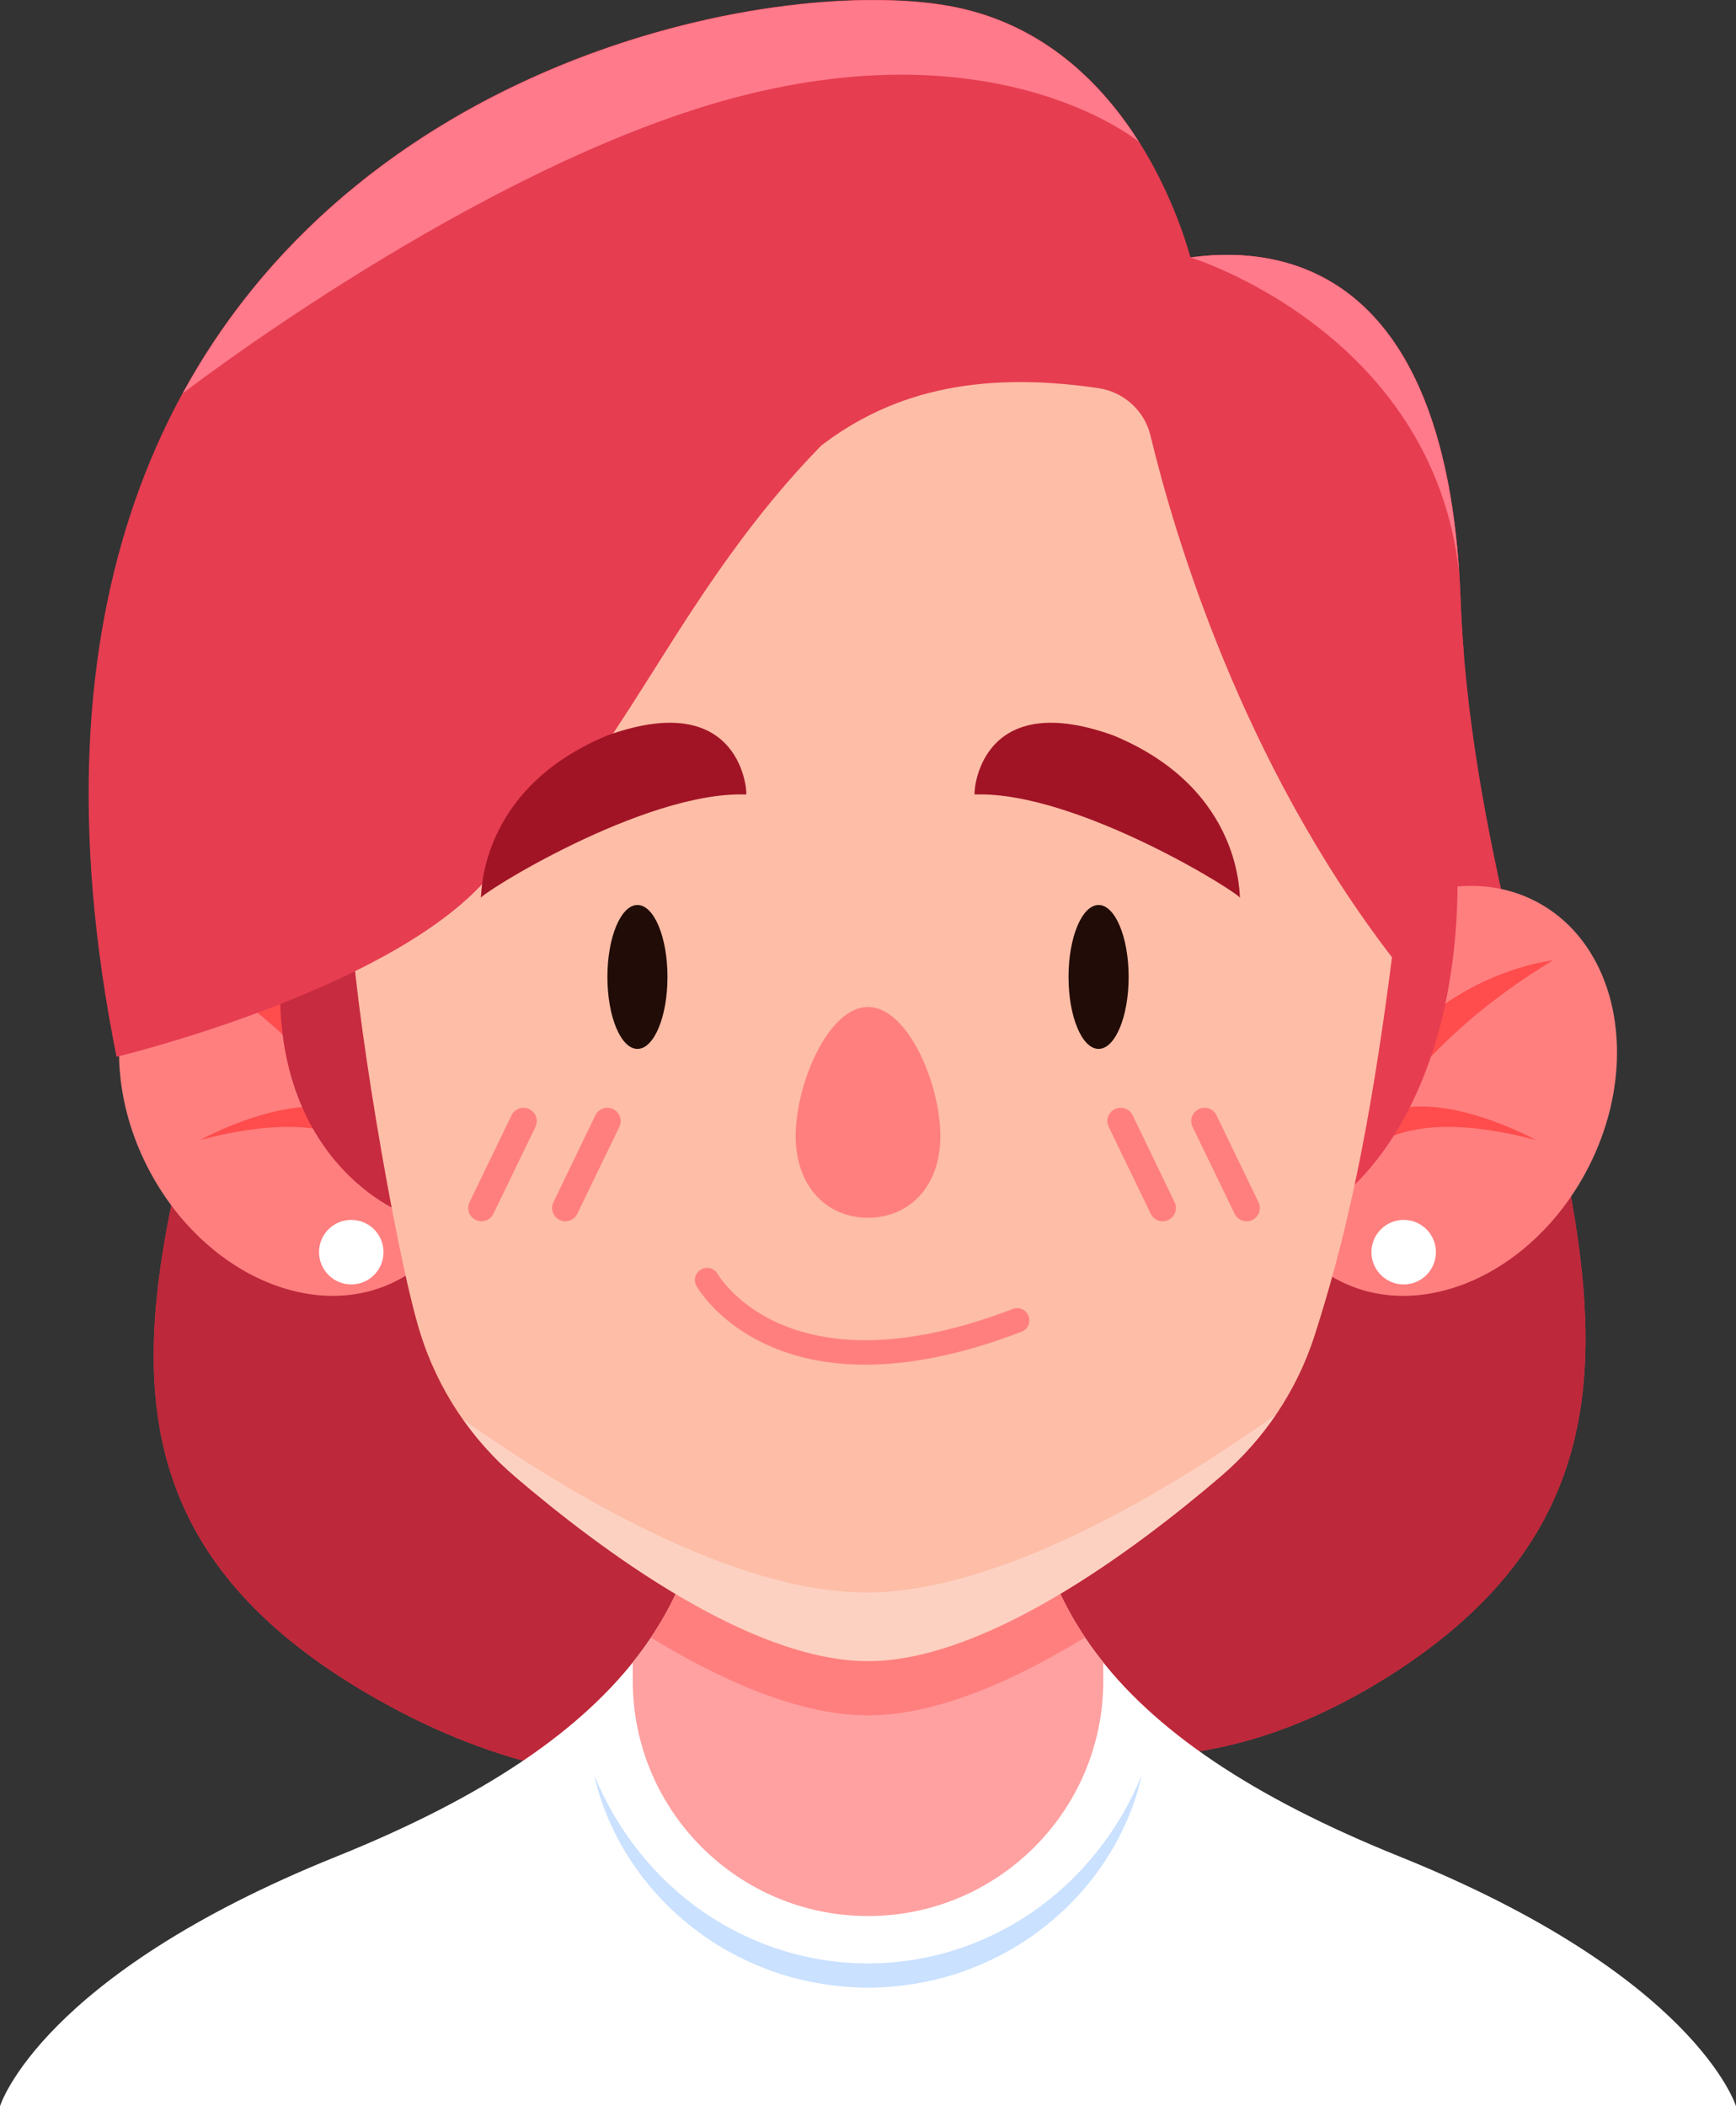 <svg viewBox="0 0 37.481 45.463"
  xmlns="http://www.w3.org/2000/svg"
  xmlns:xlink="http://www.w3.org/1999/xlink">
  <rect x="0" y="0" width="37.481" height="45.463" fill="#333333" stroke="none"/>
  <g transform="translate(12.013 112.02)">
    <path d="M19.521-99.092c-.386-10.197-7.461-6.927-7.461-6.927l-9.283.008s-7.989-3.322-8.425 7.035c-.435 10.357-7.553 18.203 1.599 23.53 5.152 2.999 9.43 1.816 12.185.209 2.431 1.298 5.89 1.95 9.97-.69 8.103-5.245 1.801-12.967 1.415-23.165" fill="#e63d51"/>
    <path d="M-7.715-88.506c-1.408 5.351-2.097 9.704 3.666 13.06 5.152 2.999 9.43 1.816 12.185.209 2.431 1.298 5.89 1.95 9.97-.69 5.013-3.244 4.512-7.439 3.31-12.579z" fill="#bd283a"/>
    <path d="M18.209-71.946c-6.401-2.576-8.508-5.775-7.962-10.381H3.209c.546 4.605-1.561 7.805-7.962 10.381-6.401 2.577-7.26 5.387-7.26 5.387h37.481s-.859-2.81-7.26-5.387" fill="#fff"/>
    <path d="M.818-73.699c.497 1.21 1.328 2.245 2.372 2.959 1.04.714 2.286 1.104 3.537 1.098 1.251.005 2.496-.384 3.536-1.098 1.043-.714 1.875-1.746 2.373-2.957-.287 1.282-1.062 2.467-2.129 3.289-.531.418-1.138.736-1.779.96-.642.218-1.321.327-2.001.332-.681-.007-1.36-.114-2.002-.333-.641-.225-1.248-.543-1.778-.962-1.067-.823-1.841-2.008-2.129-3.288" fill="#cae1ff"/>
    <path d="M6.729-70.663c2.804 0 5.079-2.275 5.079-5.081v-.394c-1.404-1.753-1.847-3.779-1.561-6.19H3.209c.285 2.412-.158 4.437-1.561 6.19v.394c0 2.806 2.274 5.081 5.081 5.081" fill="#ffa1a1"/>
    <path d="M6.729-74.994c1.464 0 3.139-.737 4.687-1.684-1.09-1.626-1.425-3.481-1.169-5.65H3.209c.256 2.17-.079 4.027-1.17 5.654 1.548.945 3.223 1.68 4.689 1.68M-2.321-90.167c1.18 2.256.685 4.844-1.104 5.779-1.79.936-4.197-.135-5.377-2.391-1.18-2.257-.685-4.845 1.104-5.781 1.79-.936 4.197.135 5.377 2.392" fill="#ff7f7f"/>
    <path d="M-3.356-85.859c-.007-.091-.025-.171-.034-.26.014.065.022.119.026.161-.011-.459-.079-.835-.194-1.13-.933-3.82-4.503-4.204-4.503-4.204 1.809 1.091 2.938 2.296 3.638 3.295-1.284-.522-3.269.584-3.269.584 2.355-.624 3.426-.107 3.918.493.324.645.419 1.061.419 1.061" fill="#ff4c4c"/>
    <path d="M15.777-90.167c-1.18 2.256-.685 4.844 1.104 5.779 1.79.936 4.197-.135 5.377-2.391 1.18-2.257.685-4.845-1.104-5.781-1.79-.936-4.197.135-5.377 2.392" fill="#ff7f7f"/>
    <path d="M16.812-85.859c.008-.091.025-.171.034-.26-.014.065-.022.119-.026.161.011-.459.079-.835.194-1.13.933-3.82 4.503-4.204 4.503-4.204-1.809 1.091-2.938 2.296-3.638 3.295 1.284-.522 3.269.584 3.269.584-2.355-.624-3.426-.107-3.918.493-.324.645-.419 1.061-.419 1.061" fill="#ff4c4c"/>
    <path d="M-3.733-84.993c0 .384-.311.697-.696.697-.384 0-.696-.313-.696-.697s.311-.696.696-.696c.384 0 .696.311.696.696M18.989-84.993c0 .384-.311.697-.696.697-.384 0-.696-.313-.696-.697s.311-.696.696-.696c.384 0 .696.311.696.696" fill="#fff"/>
    <path d="M16.846-86.119s3.382-2.206 2.449-9.302l-4.107 1.892z" fill="#e63d51"/>
    <path d="M-3.356-85.859s-3.839-1.498-2.206-7.497l2.206-1.694 1.443 7.559z" fill="#c72b3f"/>
    <path d="M3.432-103.79c-4.146 0-7.519 3.338-7.563 7.483l-.299 4.067c0 1.541.951 7.279 1.494 9.007.378 1.198 1.082 2.265 2.037 3.081 1.838 1.572 5.077 3.988 7.627 3.988 2.547 0 5.786-2.421 7.623-3.994.948-.813 1.651-1.874 2.029-3.065.547-1.727 1.28-4.327 1.913-10.313l-.751-3.175c-.404-1.705-1.215-3.284-2.374-4.598-1.002-1.137-2.471-2.481-4.59-2.481z" fill="#fdbda6"/>
    <g>
      <path d="M6.69-77.647c-2.865 0-6.459-2.155-8.691-3.721.317.445.684.853 1.102 1.211 1.838 1.572 5.077 3.987 7.626 3.987 2.548 0 5.788-2.42 7.623-3.992.453-.389.847-.834 1.18-1.32-2.215 1.571-5.91 3.835-8.84 3.835" fill="#fdd1c2"/>
      <path d="M14.761-92.633c.084-.048-3.51-2.319-5.73-2.238-.028.037.044-2.334 2.989-1.277 2.853 1.175 2.716 3.548 2.741 3.515" fill="#a11426"/>
      <path d="M8.29-87.499c0 1.12-.7 1.764-1.563 1.764-.861 0-1.561-.644-1.561-1.764 0-1.12.7-2.785 1.561-2.785.863 0 1.563 1.665 1.563 2.785" fill="#ff7f7f"/>
      <path d="M12.355-90.933c0 .857-.291 1.553-.649 1.553s-.649-.696-.649-1.553c0-.857.291-1.553.649-1.553s.649.696.649 1.553M1.101-90.933c0 .857.291 1.553.649 1.553s.648-.696.648-1.553c0-.857-.289-1.553-.648-1.553-.358 0-.649.696-.649 1.553" fill="#210c07"/>
    </g>
    <g fill="#ff7f7f">
      <path d="M.194-85.659c-.041 0-.084-.01-.124-.029-.143-.069-.203-.24-.134-.383l.905-1.875c.069-.143.241-.203.384-.134.143.069.203.24.134.383l-.907 1.875c-.05.103-.152.163-.259.163M-1.617-85.659c-.043 0-.085-.01-.125-.029-.143-.069-.203-.24-.134-.383l.907-1.875c.069-.143.24-.203.383-.134.143.069.203.24.134.383l-.907 1.875c-.048.103-.152.163-.258.163M13.09-85.659c-.107 0-.209-.059-.259-.163l-.907-1.875c-.069-.143-.01-.314.134-.383.145-.069.316-.01.384.134l.905 1.875c.069.143.01.314-.134.383-.04.019-.083.029-.124.029M14.9-85.659c-.106 0-.208-.059-.258-.163l-.907-1.875c-.069-.143-.01-.314.134-.383.143-.069.314-.01.383.134l.907 1.875c.069.143.01.314-.134.383-.04.019-.083.029-.125.029M6.668-82.564c-2.628 0-3.591-1.604-3.643-1.696-.072-.125-.029-.287.098-.358.125-.073.287-.03.358.096.065.109 1.594 2.592 6.373.755.136-.052.288.015.34.152.052.135-.015.288-.152.34-1.346.518-2.461.711-3.375.711"/>
    </g>
    <g>
      <path d="M19.584-98.008c-.029-.358-.05-.721-.063-1.085-.267-7.036-3.717-7.66-5.83-7.371-.324-1.138-1.63-4.783-5.205-5.429-5.21-.944-21.952 2.927-17.983 22.684 0 0 5.686-1.368 7.886-3.719.347-.372.732-.757 1.158-1.164 1.993-1.904 3.24-5.311 6.17-8.31 1.433-1.097 3.274-1.64 5.983-1.24.548.08.996.484 1.126 1.022.506 2.103 1.955 7.025 5.215 11.263 0 0 .491-2.191.779-3.584.139-.674.332-1.337.558-1.988.127-.365.232-.774.208-1.078" fill="#e63d51"/>
      <path d="M2.99-109.66c6.303-2.019 9.565.69 9.584.699-.806-1.272-2.093-2.566-4.089-2.927-3.564-.645-12.518.963-16.554 8.361.028-.026 5.764-4.436 11.059-6.132M19.491-99.657c-.426-6.503-3.744-7.087-5.8-6.806 0 0 5.223 1.599 5.8 6.806" fill="#ff7a8a"/>
      <path d="M-1.633-92.633c-.084-.048 3.51-2.319 5.73-2.238.028.037-.045-2.334-2.989-1.277-2.853 1.175-2.716 3.548-2.741 3.515" fill="#a11426"/>
    </g>
  </g>
</svg>
